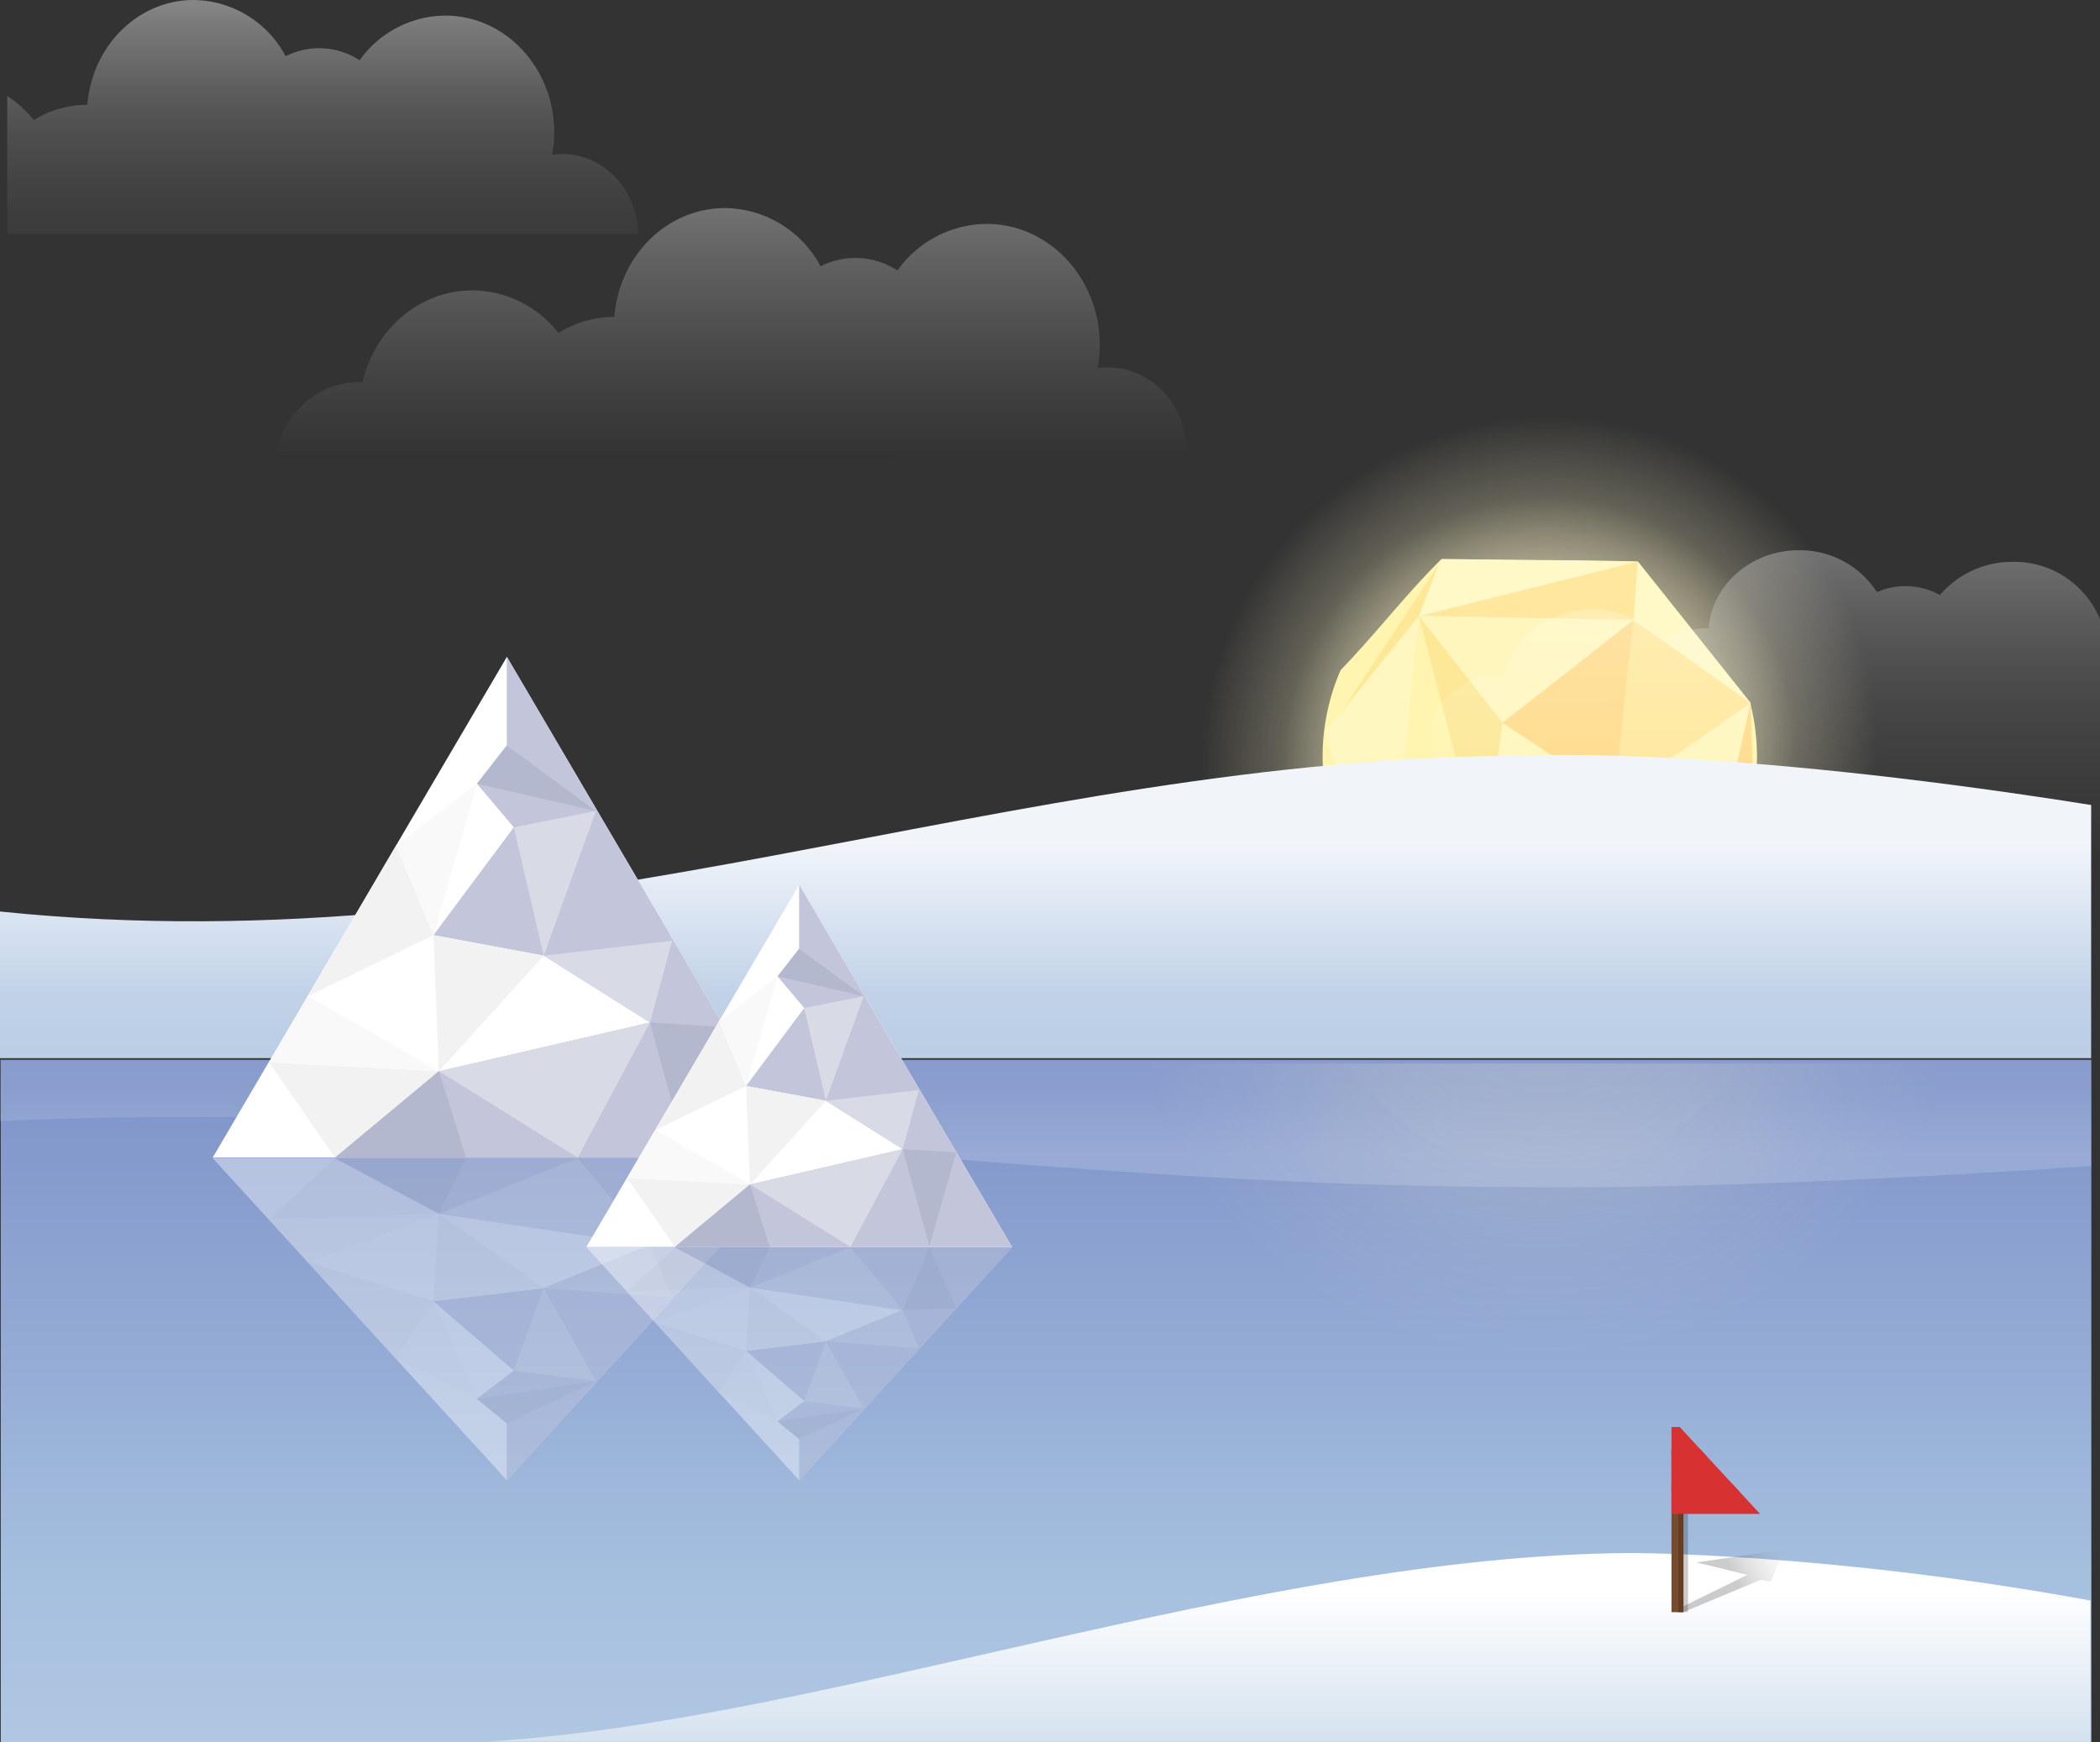 <svg xmlns="http://www.w3.org/2000/svg" xmlns:xlink="http://www.w3.org/1999/xlink" viewBox="0 0 360.59 299.17"><rect x="0" y="0" width="360.59" height="299.17" fill="#333333" stroke="none"/><defs><style>.cls-1{fill:url(#linear-gradient);}.cls-2{fill:url(#radial-gradient);}.cls-3{fill:url(#radial-gradient-2);}.cls-15,.cls-19,.cls-28,.cls-4{opacity:0.4;}.cls-4{fill:url(#radial-gradient-3);}.cls-5{fill:#fff5b0;}.cls-12,.cls-6,.cls-9{fill:#fff8c7;}.cls-7{fill:#fce897;}.cls-11,.cls-8{fill:#ffdc8d;}.cls-12,.cls-8{opacity:0.5;}.cls-10,.cls-9{opacity:0.7;}.cls-10{fill:#fff7c5;}.cls-13,.cls-14{opacity:0.3;}.cls-13{fill:url(#linear-gradient-2);}.cls-14{fill:url(#linear-gradient-3);}.cls-15{fill:url(#linear-gradient-4);}.cls-16{opacity:0.24;}.cls-17{fill:url(#radial-gradient-4);}.cls-18{fill:url(#radial-gradient-5);}.cls-19{fill:url(#radial-gradient-6);}.cls-20{opacity:0.17;fill:url(#linear-gradient-5);}.cls-21{fill:url(#linear-gradient-6);}.cls-22{fill:#fff;}.cls-23{fill:#c3c6db;}.cls-24{fill:#b3b8ce;}.cls-25{fill:#f2f2f2;}.cls-26{fill:#d8dae5;}.cls-27{fill:#f9f9f9;}.cls-29{fill:url(#linear-gradient-7);}.cls-30,.cls-31{opacity:0.2;}.cls-30{fill:url(#linear-gradient-8);}.cls-32{fill:#754c2f;}.cls-33{fill:#663d23;}.cls-34{fill:#d83132;}</style><linearGradient id="linear-gradient" x1="179.61" y1="150.37" x2="179.61" y2="340.93" gradientUnits="userSpaceOnUse"><stop offset="0" stop-color="#6f81c0"/><stop offset="0.64" stop-color="#a6c0df"/><stop offset="1" stop-color="#c1d2e8"/></linearGradient><radialGradient id="radial-gradient" cx="449.99" cy="172.34" r="69.16" gradientTransform="translate(-184.57 299.62) rotate(-41.16) scale(1 0.97)" gradientUnits="userSpaceOnUse"><stop offset="0" stop-color="#fbeed0"/><stop offset="0.85" stop-color="#fbf6c2" stop-opacity="0"/></radialGradient><radialGradient id="radial-gradient-2" cx="449.99" cy="172.34" r="50.11" gradientTransform="translate(-184.57 299.62) rotate(-41.16) scale(1 0.97)" gradientUnits="userSpaceOnUse"><stop offset="0" stop-color="#fbeed0"/><stop offset="0.89" stop-color="#fbf6c2" stop-opacity="0"/></radialGradient><radialGradient id="radial-gradient-3" cx="449.99" cy="172.34" r="29.84" gradientTransform="translate(-184.57 299.62) rotate(-41.16) scale(1 0.97)" gradientUnits="userSpaceOnUse"><stop offset="0" stop-color="#fbf6c7"/><stop offset="0.89" stop-color="#fbf6c2" stop-opacity="0.54"/></radialGradient><linearGradient id="linear-gradient-2" x1="60.13" y1="95.09" x2="60.13" y2="164.39" gradientTransform="matrix(-1, 0, 0, 1, 360.03, 0)" gradientUnits="userSpaceOnUse"><stop offset="0" stop-color="#fff"/><stop offset="0.06" stop-color="#fff" stop-opacity="0.86"/><stop offset="0.16" stop-color="#fff" stop-opacity="0.66"/><stop offset="0.26" stop-color="#fff" stop-opacity="0.48"/><stop offset="0.37" stop-color="#fff" stop-opacity="0.33"/><stop offset="0.48" stop-color="#fff" stop-opacity="0.21"/><stop offset="0.59" stop-color="#fff" stop-opacity="0.12"/><stop offset="0.71" stop-color="#fff" stop-opacity="0.05"/><stop offset="0.84" stop-color="#fff" stop-opacity="0.01"/><stop offset="1" stop-color="#fff" stop-opacity="0"/></linearGradient><linearGradient id="linear-gradient-3" x1="234.45" y1="36.52" x2="234.45" y2="133.39" gradientTransform="matrix(-1, 0, 0, 1, 360.03, 0)" gradientUnits="userSpaceOnUse"><stop offset="0" stop-color="#fff"/><stop offset="0.08" stop-color="#fff" stop-opacity="0.77"/><stop offset="0.19" stop-color="#fff" stop-opacity="0.5"/><stop offset="0.28" stop-color="#fff" stop-opacity="0.28"/><stop offset="0.36" stop-color="#fff" stop-opacity="0.13"/><stop offset="0.42" stop-color="#fff" stop-opacity="0.03"/><stop offset="0.46" stop-color="#fff" stop-opacity="0"/></linearGradient><linearGradient id="linear-gradient-4" x1="304.64" y1="0.75" x2="304.64" y2="93.93" gradientTransform="matrix(-1, 0, 0, 1, 360.03, 0)" gradientUnits="userSpaceOnUse"><stop offset="0" stop-color="#fff"/><stop offset="0.04" stop-color="#fff" stop-opacity="0.86"/><stop offset="0.11" stop-color="#fff" stop-opacity="0.66"/><stop offset="0.17" stop-color="#fff" stop-opacity="0.48"/><stop offset="0.24" stop-color="#fff" stop-opacity="0.33"/><stop offset="0.32" stop-color="#fff" stop-opacity="0.21"/><stop offset="0.39" stop-color="#fff" stop-opacity="0.12"/><stop offset="0.47" stop-color="#fff" stop-opacity="0.05"/><stop offset="0.56" stop-color="#fff" stop-opacity="0.01"/><stop offset="0.66" stop-color="#fff" stop-opacity="0"/></linearGradient><radialGradient id="radial-gradient-4" cx="265.19" cy="187.23" r="85.89" gradientTransform="matrix(0.05, -0.89, 0.97, 0.04, 70.47, 397.22)" xlink:href="#radial-gradient"/><radialGradient id="radial-gradient-5" cx="265.19" cy="187.23" r="62.23" gradientTransform="matrix(0.05, -0.89, 0.97, 0.04, 70.46, 397.22)" xlink:href="#radial-gradient-2"/><radialGradient id="radial-gradient-6" cx="265.19" cy="187.24" r="37.05" gradientTransform="matrix(0.05, -0.89, 0.97, 0.04, 70.46, 397.22)" xlink:href="#radial-gradient-3"/><linearGradient id="linear-gradient-5" x1="181.25" y1="65.91" x2="181.25" y2="106.44" gradientTransform="translate(360.78 263.4) rotate(180)" gradientUnits="userSpaceOnUse"><stop offset="0" stop-color="#f1f5fa"/><stop offset="0.23" stop-color="#c1d2e8"/><stop offset="0.73" stop-color="#a6c0df"/></linearGradient><linearGradient id="linear-gradient-6" x1="181.25" y1="144.78" x2="181.25" y2="240.45" gradientTransform="matrix(-1, 0, 0, 1, 360.78, 0)" gradientUnits="userSpaceOnUse"><stop offset="0" stop-color="#f1f5fa"/><stop offset="0.27" stop-color="#c1d2e8"/><stop offset="0.73" stop-color="#a6c0df"/></linearGradient><linearGradient id="linear-gradient-7" x1="407.22" y1="273.04" x2="407.22" y2="346.08" gradientTransform="matrix(-1, 0, 0, 1, 628.32, 0)" gradientUnits="userSpaceOnUse"><stop offset="0" stop-color="#fff"/><stop offset="0.45" stop-color="#c9daea"/><stop offset="1" stop-color="#aac7e4"/></linearGradient><linearGradient id="linear-gradient-8" x1="397.46" y1="259.22" x2="375.97" y2="270.09" gradientTransform="translate(-78.53)" gradientUnits="userSpaceOnUse"><stop offset="0.44" stop-color="#fff" stop-opacity="0"/><stop offset="1"/></linearGradient></defs><g id="레이어_2" data-name="레이어 2"><g id="레이어_1-2" data-name="레이어 1"><rect class="cls-1" x="0.13" y="182.04" width="358.97" height="117.13"/><path class="cls-2" d="M328.94,155.05a69.16,69.16,0,1,0-129.65-2.59C237.34,123.35,292.07,124.44,328.94,155.05Z"/><path class="cls-3" d="M312.61,144A50.1,50.1,0,1,0,216,142.06,105.77,105.77,0,0,1,312.61,144Z"/><path class="cls-4" d="M235.2,134.88A106.42,106.42,0,0,1,293.72,136a29.83,29.83,0,1,0-58.52-1.16Z"/><path class="cls-5" d="M227.81,137.14a106.18,106.18,0,0,1,72.9,1.33,37.47,37.47,0,0,0-.2-17.83l-19.28-24.2c-9.8-.34-24-.24-33.78-.37-6.16,6.11-11.22,12.78-17.25,19A37.33,37.33,0,0,0,227.81,137.14Z"/><polygon class="cls-6" points="281.23 96.44 247.55 95.98 243.35 106.05 281.23 96.44"/><polygon class="cls-7" points="243.64 105.77 227.1 127.17 246.87 97.18 243.64 105.77"/><polygon class="cls-8" points="243.64 105.77 280.48 106.48 281.23 96.44 243.64 105.77"/><polygon class="cls-6" points="280.48 106.48 300.69 120.83 281.23 96.44 280.48 106.48"/><polygon class="cls-5" points="280.48 106.48 227.32 126.41 243.64 105.77 280.48 106.48"/><path class="cls-9" d="M231.08,136.07q4.8-1.48,9.7-2.51l2.86-27.79-16.21,20Z"/><polygon class="cls-10" points="243.64 105.77 257.88 124.13 280.48 106.48 243.64 105.77"/><path class="cls-7" d="M257,131.47l1-7.34-14.37-18.36L250.45,132C252.62,131.77,254.8,131.58,257,131.47Z"/><path class="cls-8" d="M282.82,133.31c6.93-4.76,17.78-12.58,17.78-12.58l-20.12-14.25s-1.93,17.52-2.83,26C279.38,132.68,281.11,133,282.82,133.31Z"/><path class="cls-11" d="M277.68,132.43l2.8-25.95L258,124.13l11.19,7.42C272,131.73,274.87,132,277.68,132.43Z"/><path class="cls-12" d="M269.2,131.55,258,124.13l-1,7.34A105.29,105.29,0,0,1,269.2,131.55Z"/><path class="cls-10" d="M296.94,137.09l3.66-16.36-18.14,12.5A105.87,105.87,0,0,1,296.94,137.09Z"/><path class="cls-11" d="M299.52,138l1.53-1.83-.45-15.46-3.66,16.36Q298.25,137.54,299.52,138Z"/><path class="cls-13" d="M246.86,132.32a10.54,10.54,0,0,1-1.36-5.19c0-6.2,5.38-11.23,12-11.23H258c1.72-6.47,8-11.26,15.42-11.26a16.32,16.32,0,0,1,12.1,5.23,16.27,16.27,0,0,1,7.8-2h.06c.64-7.49,7.33-13.38,15.5-13.38a15.76,15.76,0,0,1,13.41,7.19,12.14,12.14,0,0,1,10.81.51,16.28,16.28,0,0,1,12.51-5.7,15.88,15.88,0,0,1,15,9.91v39.32h-4v.14H286v0L239.2,146v-4.17A22.81,22.81,0,0,1,246.86,132.32Z"/><path class="cls-14" d="M47.43,77.51c1.59-6.83,7.35-11.9,14.23-11.9h.59c2.1-9,9.74-15.74,18.85-15.74a18.89,18.89,0,0,1,14.79,7.31,18,18,0,0,1,9.54-2.75h.07c.78-10.47,9-18.7,19-18.7a18.81,18.81,0,0,1,16.4,10,13.21,13.21,0,0,1,13.2.72,19,19,0,0,1,15.3-8c10.74,0,19.44,9.31,19.44,20.79a22.43,22.43,0,0,1-.37,4,12.36,12.36,0,0,1,1.84-.13c7.39,0,13.39,6.38,13.46,14.27Z"/><path class="cls-15" d="M1.24,16.49A19.07,19.07,0,0,1,5.8,20.63,17.29,17.29,0,0,1,15,18H15C15.79,7.92,23.66,0,33.27,0A18.12,18.12,0,0,1,49.05,9.66a12.72,12.72,0,0,1,12.7.68A18.26,18.26,0,0,1,76.46,2.68c10.33,0,18.7,9,18.7,20a21.68,21.68,0,0,1-.35,3.9,12.68,12.68,0,0,1,1.76-.13c7.12,0,12.89,6.14,13,13.73H1.24Z"/><g class="cls-16"><path class="cls-17" d="M180.92,182.66c7.71,35.38,42.5,62.09,84.27,62.09s76.56-26.71,84.28-62.09Z"/><path class="cls-18" d="M205.21,182.66c7.25,23.57,31.35,40.9,60,40.9s52.74-17.33,60-40.9Z"/><path class="cls-19" d="M232.05,182.66c6.08,10.88,18.63,18.35,33.14,18.35s27.07-7.47,33.15-18.35Z"/></g><path class="cls-20" d="M359.07,181.84v18.41c-64.58,4.35-96.7,3.6-96.7,3.6C171.8,203.79,95.53,188.35,0,192.51V181.84Z"/><path class="cls-21" d="M359.07,181.71V138.24c-64.58-10.26-96.7-8.47-96.7-8.47C171.8,129.9,95.53,166.35,0,156.53v25.18Z"/><polyline class="cls-22" points="87.02 198.79 137.55 198.79 87.02 112.78 87.05 112.78 36.52 198.79 87.05 198.79"/><polygon class="cls-23" points="87.02 112.78 87.02 128.02 81.9 134.58 88.22 142.08 74.42 160.59 93.36 164.11 111.61 175.59 75.35 183.99 57.34 198.79 137.55 198.79 87.02 112.78"/><polygon class="cls-24" points="81.9 134.58 102.33 139.27 87.02 128.02 81.9 134.58"/><polygon class="cls-25" points="74.42 160.59 75.35 183.99 93.36 164.11 74.42 160.59"/><polygon class="cls-26" points="93.36 164.11 102.33 139.27 88.22 142.08 93.36 164.11"/><polygon class="cls-26" points="111.61 175.59 99.21 198.79 75.35 183.94 111.61 175.59"/><polygon class="cls-24" points="111.61 175.59 124.32 176.36 117.93 198.64 111.61 175.59"/><polygon class="cls-25" points="74.42 160.59 52.89 171.06 68.02 145.19 74.42 160.59"/><polygon class="cls-25" points="57.53 198.79 46.19 182.43 75.35 183.94 57.53 198.79"/><polygon class="cls-27" points="75.35 183.94 52.89 171.06 46.19 182.43 75.35 183.94"/><polygon class="cls-27" points="81.9 134.58 74.42 160.59 68.02 145.19 81.9 134.58"/><polygon class="cls-26" points="93.36 164.11 115.43 161.55 111.61 175.59 93.36 164.11"/><polygon class="cls-24" points="75.35 183.94 80.03 198.79 57.53 198.79 75.35 183.94"/><g class="cls-28"><polyline class="cls-22" points="87.02 198.88 137.55 198.88 87.02 254.22 87.05 254.22 36.52 198.88 87.05 198.88"/><polygon class="cls-23" points="87.02 254.22 87.02 244.42 81.9 240.2 88.22 235.37 74.42 223.46 93.36 221.2 111.61 213.81 75.35 208.41 57.34 198.88 137.55 198.88 87.02 254.22"/><polygon class="cls-24" points="81.9 240.2 102.33 237.18 87.02 244.42 81.9 240.2"/><polygon class="cls-25" points="74.42 223.46 75.35 208.41 93.36 221.2 74.42 223.46"/><polygon class="cls-26" points="93.36 221.2 102.33 237.18 88.22 235.37 93.36 221.2"/><polygon class="cls-26" points="111.61 213.81 99.21 198.88 75.35 208.44 111.61 213.81"/><polygon class="cls-24" points="111.61 213.81 124.32 213.32 117.93 198.98 111.61 213.81"/><polygon class="cls-25" points="74.42 223.46 52.89 216.73 68.02 233.37 74.42 223.46"/><polygon class="cls-25" points="57.53 198.88 46.19 209.41 75.35 208.44 57.53 198.88"/><polygon class="cls-27" points="75.35 208.44 52.89 216.73 46.19 209.41 75.35 208.44"/><polygon class="cls-27" points="81.9 240.2 74.42 223.46 68.02 233.37 81.9 240.2"/><polygon class="cls-26" points="93.36 221.2 115.43 222.84 111.61 213.81 93.36 221.2"/><polygon class="cls-24" points="75.35 208.44 80.03 198.88 57.53 198.88 75.35 208.44"/></g><polyline class="cls-22" points="137.22 214.13 173.77 214.13 137.22 151.91 137.24 151.91 100.69 214.13 137.24 214.13"/><polygon class="cls-23" points="137.22 151.91 137.22 162.93 133.52 167.67 138.09 173.1 128.1 186.49 141.81 189.03 155.01 197.34 128.78 203.42 115.75 214.13 173.77 214.13 137.22 151.91"/><polygon class="cls-24" points="133.52 167.67 148.3 171.07 137.22 162.93 133.52 167.67"/><polygon class="cls-25" points="128.1 186.49 128.78 203.42 141.81 189.03 128.1 186.49"/><polygon class="cls-26" points="141.81 189.03 148.3 171.07 138.09 173.1 141.81 189.03"/><polygon class="cls-26" points="155.01 197.34 146.04 214.13 128.78 203.38 155.01 197.34"/><polygon class="cls-24" points="155.01 197.34 164.2 197.9 159.58 214.01 155.01 197.34"/><polygon class="cls-25" points="128.1 186.49 112.53 194.06 123.48 175.35 128.1 186.49"/><polygon class="cls-25" points="115.89 214.13 107.68 202.29 128.78 203.38 115.89 214.13"/><polygon class="cls-27" points="128.78 203.38 112.53 194.06 107.68 202.29 128.78 203.38"/><polygon class="cls-27" points="133.52 167.67 128.1 186.49 123.48 175.35 133.52 167.67"/><polygon class="cls-26" points="141.81 189.03 157.77 187.19 155.01 197.34 141.81 189.03"/><polygon class="cls-24" points="128.78 203.38 132.16 214.13 115.89 214.13 128.78 203.38"/><g class="cls-28"><polyline class="cls-22" points="137.22 214.19 173.77 214.19 137.22 254.22 137.24 254.22 100.69 214.19 137.24 214.19"/><polygon class="cls-23" points="137.22 254.22 137.22 247.13 133.52 244.08 138.09 240.59 128.1 231.97 141.81 230.33 155.01 224.99 128.78 221.08 115.75 214.19 173.77 214.19 137.22 254.22"/><polygon class="cls-24" points="133.52 244.08 148.3 241.89 137.22 247.13 133.52 244.08"/><polygon class="cls-25" points="128.1 231.97 128.78 221.08 141.81 230.33 128.1 231.97"/><polygon class="cls-26" points="141.81 230.33 148.3 241.89 138.09 240.59 141.81 230.33"/><polygon class="cls-26" points="155.01 224.99 146.04 214.19 128.78 221.11 155.01 224.99"/><polygon class="cls-24" points="155.01 224.99 164.2 224.63 159.58 214.26 155.01 224.99"/><polygon class="cls-25" points="128.1 231.97 112.53 227.1 123.48 239.14 128.1 231.97"/><polygon class="cls-25" points="115.89 214.19 107.68 221.81 128.78 221.11 115.89 214.19"/><polygon class="cls-27" points="128.78 221.11 112.53 227.1 107.68 221.81 128.78 221.11"/><polygon class="cls-27" points="133.52 244.08 128.1 231.97 123.48 239.14 133.52 244.08"/><polygon class="cls-26" points="141.81 230.33 157.77 231.52 155.01 224.99 141.81 230.33"/><polygon class="cls-24" points="128.78 221.11 132.16 214.19 115.89 214.19 128.78 221.11"/></g><path class="cls-29" d="M103.17,299.13l-19.92-.06c56.85-3.08,132.27-32,196.79-32.38,0,0,34.45,0,78.9,8.16v24.28Z"/><polygon class="cls-30" points="287.01 276.84 300.04 270.44 291.31 268.31 306.37 266.12 304.05 271.63 302.32 271.29 289.06 276.84 287.01 276.84"/><polygon class="cls-31" points="288.42 245.06 287.79 245.06 287.79 276.84 289.85 276.84 289.85 259.96 302.19 259.96 288.42 245.06"/><rect class="cls-32" x="287.01" y="248.87" width="2.05" height="27.97"/><rect class="cls-33" x="288.19" y="248.87" width="0.87" height="27.97"/><polygon class="cls-34" points="297.55 254.94 287.01 254.94 287.01 259.96 302.19 259.96 297.55 254.94"/><polygon class="cls-34" points="288.42 245.06 287.01 245.06 287.01 250.09 293.06 250.09 288.42 245.06"/><polygon class="cls-34" points="291.94 248.87 287.01 248.87 287.01 256.16 298.68 256.16 291.94 248.87"/></g></g></svg>
